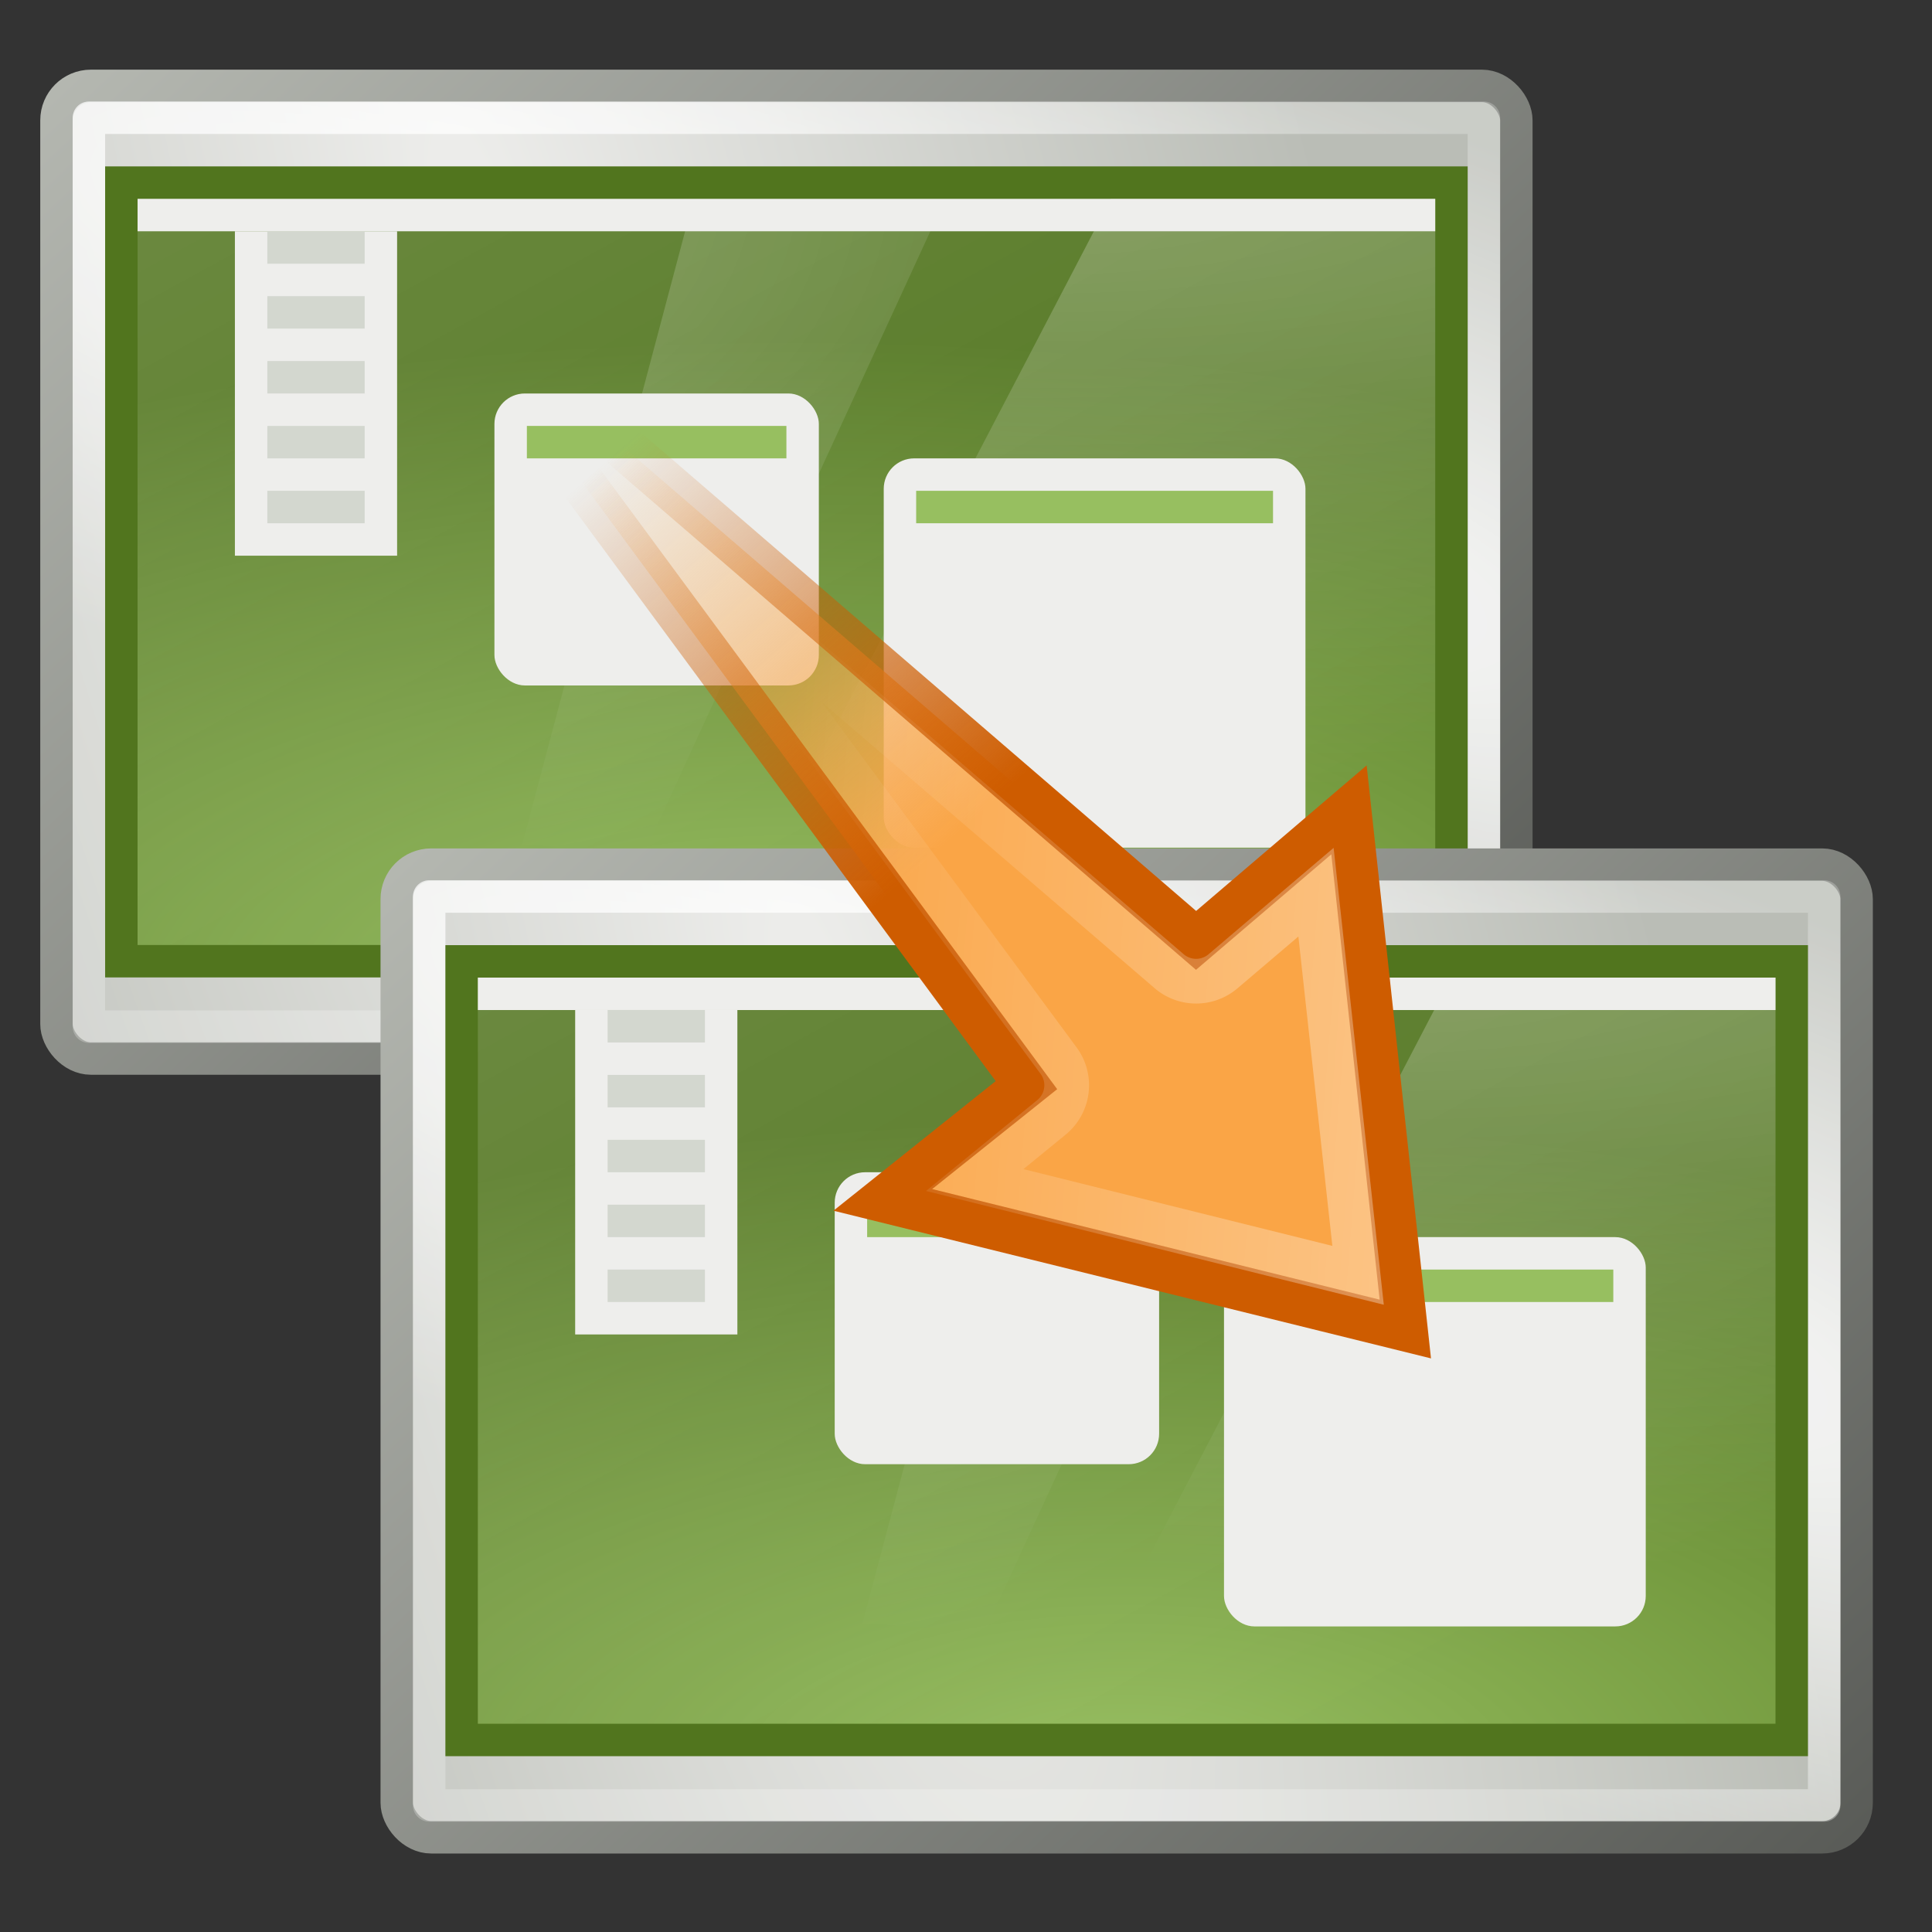 <?xml version="1.0" encoding="UTF-8" standalone="no"?>
<!-- Created with Inkscape (http://www.inkscape.org/) -->

<svg
   xmlns:dc="http://purl.org/dc/elements/1.1/"
   xmlns:cc="http://creativecommons.org/ns#"
   xmlns:rdf="http://www.w3.org/1999/02/22-rdf-syntax-ns#"
   xmlns:svg="http://www.w3.org/2000/svg"
   xmlns="http://www.w3.org/2000/svg"
   xmlns:xlink="http://www.w3.org/1999/xlink"
   xmlns:sodipodi="http://sodipodi.sourceforge.net/DTD/sodipodi-0.dtd"
   xmlns:inkscape="http://www.inkscape.org/namespaces/inkscape"
   width="48px"
   height="48px"
   id="svg7771"
   sodipodi:version="0.32"
   inkscape:version="0.48.1 r9760"
   sodipodi:docname="sendScreen.svg"
   inkscape:output_extension="org.inkscape.output.svg.inkscape"
   version="1.1"
   inkscape:export-filename="/home/wiliam/devel/guanandy/Images/sendScreen.png"
   inkscape:export-xdpi="90"
   inkscape:export-ydpi="90">
  <rect width="100%" height="100%" fill="#333333" stroke="none"/>
  <defs
     id="defs7773">
    <linearGradient
       id="linearGradient9347">
      <stop
         id="stop9349"
         offset="0"
         style="stop-color:#7a7a7a;stop-opacity:1;" />
      <stop
         id="stop9351"
         offset="0.198"
         style="stop-color:#ebebeb;stop-opacity:1" />
      <stop
         id="stop9353"
         offset="0.599"
         style="stop-color:#b9b9b9;stop-opacity:1" />
      <stop
         id="stop9355"
         offset="1"
         style="stop-color:#878787;stop-opacity:1" />
    </linearGradient>
    <linearGradient
       id="linearGradient178">
      <stop
         style="stop-color:#ffffff;stop-opacity:0;"
         offset="0"
         id="stop179" />
      <stop
         style="stop-color:#d9d9d9;stop-opacity:1"
         offset="0.108"
         id="stop180" />
      <stop
         style="stop-color:#d9d9d9;stop-opacity:1"
         offset="0.921"
         id="stop181" />
      <stop
         style="stop-color:#ffffff;stop-opacity:0;"
         offset="1"
         id="stop182" />
    </linearGradient>
    <linearGradient
       id="linearGradient272">
      <stop
         style="stop-color:#474747;stop-opacity:0;"
         offset="0"
         id="stop273" />
      <stop
         style="stop-color:#474747;stop-opacity:1;"
         offset="0.1"
         id="stop275" />
      <stop
         style="stop-color:#474747;stop-opacity:1;"
         offset="0.9"
         id="stop276" />
      <stop
         style="stop-color:#474747;stop-opacity:0;"
         offset="1"
         id="stop274" />
    </linearGradient>
    <linearGradient
       inkscape:collect="always"
       id="linearGradient4788-7">
      <stop
         style="stop-color:#ffffff;stop-opacity:1;"
         offset="0"
         id="stop4790-8" />
      <stop
         style="stop-color:#ffffff;stop-opacity:0;"
         offset="1"
         id="stop4792-6" />
    </linearGradient>
    <linearGradient
       inkscape:collect="always"
       id="linearGradient5687">
      <stop
         style="stop-color:#ffffff;stop-opacity:1;"
         offset="0"
         id="stop5689" />
      <stop
         style="stop-color:#ffffff;stop-opacity:0;"
         offset="1"
         id="stop5691" />
    </linearGradient>
    <linearGradient
       inkscape:collect="always"
       id="linearGradient4788">
      <stop
         style="stop-color:#ffffff;stop-opacity:1;"
         offset="0"
         id="stop4790" />
      <stop
         style="stop-color:#ffffff;stop-opacity:0;"
         offset="1"
         id="stop4792" />
    </linearGradient>
    <linearGradient
       id="linearGradient2699">
      <stop
         style="stop-color:#97bf60;stop-opacity:1"
         offset="0"
         id="stop2701" />
      <stop
         style="stop-color:#51751e;stop-opacity:1"
         offset="1"
         id="stop2703" />
    </linearGradient>
    <linearGradient
       inkscape:collect="always"
       id="linearGradient4646">
      <stop
         style="stop-color:#ffffff;stop-opacity:1;"
         offset="0"
         id="stop4648" />
      <stop
         style="stop-color:#ffffff;stop-opacity:0.1"
         offset="1"
         id="stop4650" />
    </linearGradient>
    <linearGradient
       id="linearGradient5538"
       inkscape:collect="always">
      <stop
         id="stop5540"
         offset="0"
         style="stop-color:#555753;stop-opacity:1;" />
      <stop
         id="stop5542"
         offset="1"
         style="stop-color:#babdb6;stop-opacity:1" />
    </linearGradient>
    <linearGradient
       inkscape:collect="always"
       id="linearGradient4654">
      <stop
         style="stop-color:#eeeeec;stop-opacity:1"
         offset="0"
         id="stop4656" />
      <stop
         style="stop-color:#babdb6;stop-opacity:1"
         offset="1"
         id="stop4658" />
    </linearGradient>
    <radialGradient
       inkscape:collect="always"
       xlink:href="#linearGradient4654"
       id="radialGradient3083"
       gradientUnits="userSpaceOnUse"
       gradientTransform="matrix(1.126,4.204,-1.075,0.288,23.034,-1278.121)"
       cx="314.31"
       cy="61.655"
       fx="314.31"
       fy="61.655"
       r="23" />
    <linearGradient
       inkscape:collect="always"
       xlink:href="#linearGradient5538"
       id="linearGradient3085"
       gradientUnits="userSpaceOnUse"
       gradientTransform="translate(0,1)"
       x1="333.25"
       y1="97"
       x2="293"
       y2="54.018" />
    <radialGradient
       inkscape:collect="always"
       xlink:href="#linearGradient4646"
       id="radialGradient3087"
       gradientUnits="userSpaceOnUse"
       gradientTransform="matrix(-3.09,-1.061,0.214,-0.624,1278.63,446.665)"
       cx="314.369"
       cy="75.284"
       fx="314.369"
       fy="75.284"
       r="22" />
    <radialGradient
       inkscape:collect="always"
       xlink:href="#linearGradient2699"
       id="radialGradient3089"
       gradientUnits="userSpaceOnUse"
       gradientTransform="matrix(2.509,0,0,1.075,259.769,42.964)"
       cx="24.006"
       cy="37.922"
       fx="24.006"
       fy="37.922"
       r="19" />
    <radialGradient
       inkscape:collect="always"
       xlink:href="#linearGradient4788"
       id="radialGradient3091"
       gradientUnits="userSpaceOnUse"
       gradientTransform="matrix(6.422,5.8880003e-8,-1.5792387e-8,1.458,-1775.55,-25.552)"
       cx="327.5"
       cy="58"
       fx="327.5"
       fy="58"
       r="12.5" />
    <linearGradient
       inkscape:collect="always"
       xlink:href="#linearGradient5687"
       id="linearGradient3093"
       gradientUnits="userSpaceOnUse"
       gradientTransform="matrix(0.192,0,0,0.185,291.538,45.645)"
       x1="88"
       y1="44.5"
       x2="178"
       y2="202.5" />
    <radialGradient
       inkscape:collect="always"
       xlink:href="#linearGradient4788-7"
       id="radialGradient3095"
       gradientUnits="userSpaceOnUse"
       gradientTransform="matrix(-2.345,1.0305331e-6,0.168,-1.671,1062.435,156.145)"
       cx="326.021"
       cy="58"
       fx="326.021"
       fy="58"
       r="12.5" />
    <radialGradient
       inkscape:collect="always"
       xlink:href="#linearGradient4654-8"
       id="radialGradient3083-6"
       gradientUnits="userSpaceOnUse"
       gradientTransform="matrix(1.126,4.204,-1.075,0.288,23.034,-1278.121)"
       cx="314.31"
       cy="61.655"
       fx="314.31"
       fy="61.655"
       r="23" />
    <linearGradient
       inkscape:collect="always"
       id="linearGradient4654-8">
      <stop
         style="stop-color:#eeeeec;stop-opacity:1"
         offset="0"
         id="stop4656-8" />
      <stop
         style="stop-color:#babdb6;stop-opacity:1"
         offset="1"
         id="stop4658-4" />
    </linearGradient>
    <linearGradient
       inkscape:collect="always"
       xlink:href="#linearGradient5538-1"
       id="linearGradient3085-3"
       gradientUnits="userSpaceOnUse"
       gradientTransform="translate(0,1)"
       x1="333.25"
       y1="97"
       x2="293"
       y2="54.018" />
    <linearGradient
       id="linearGradient5538-1"
       inkscape:collect="always">
      <stop
         id="stop5540-4"
         offset="0"
         style="stop-color:#555753;stop-opacity:1;" />
      <stop
         id="stop5542-9"
         offset="1"
         style="stop-color:#babdb6;stop-opacity:1" />
    </linearGradient>
    <radialGradient
       inkscape:collect="always"
       xlink:href="#linearGradient4646-0"
       id="radialGradient3087-2"
       gradientUnits="userSpaceOnUse"
       gradientTransform="matrix(-3.09,-1.061,0.214,-0.624,1278.63,446.665)"
       cx="314.369"
       cy="75.284"
       fx="314.369"
       fy="75.284"
       r="22" />
    <linearGradient
       inkscape:collect="always"
       id="linearGradient4646-0">
      <stop
         style="stop-color:#ffffff;stop-opacity:1;"
         offset="0"
         id="stop4648-6" />
      <stop
         style="stop-color:#ffffff;stop-opacity:0.1"
         offset="1"
         id="stop4650-8" />
    </linearGradient>
    <radialGradient
       inkscape:collect="always"
       xlink:href="#linearGradient2699-2"
       id="radialGradient3089-9"
       gradientUnits="userSpaceOnUse"
       gradientTransform="matrix(2.509,0,0,1.075,259.769,42.964)"
       cx="24.006"
       cy="37.922"
       fx="24.006"
       fy="37.922"
       r="19" />
    <linearGradient
       id="linearGradient2699-2">
      <stop
         style="stop-color:#97bf60;stop-opacity:1"
         offset="0"
         id="stop2701-6" />
      <stop
         style="stop-color:#51751e;stop-opacity:1"
         offset="1"
         id="stop2703-6" />
    </linearGradient>
    <radialGradient
       inkscape:collect="always"
       xlink:href="#linearGradient4788-9"
       id="radialGradient3091-4"
       gradientUnits="userSpaceOnUse"
       gradientTransform="matrix(6.422,5.8880003e-8,-1.5792387e-8,1.458,-1775.55,-25.552)"
       cx="327.5"
       cy="58"
       fx="327.5"
       fy="58"
       r="12.5" />
    <linearGradient
       inkscape:collect="always"
       id="linearGradient4788-9">
      <stop
         style="stop-color:#ffffff;stop-opacity:1;"
         offset="0"
         id="stop4790-5" />
      <stop
         style="stop-color:#ffffff;stop-opacity:0;"
         offset="1"
         id="stop4792-0" />
    </linearGradient>
    <linearGradient
       inkscape:collect="always"
       xlink:href="#linearGradient5687-8"
       id="linearGradient3093-4"
       gradientUnits="userSpaceOnUse"
       gradientTransform="matrix(0.192,0,0,0.185,291.538,45.645)"
       x1="88"
       y1="44.5"
       x2="178"
       y2="202.5" />
    <linearGradient
       inkscape:collect="always"
       id="linearGradient5687-8">
      <stop
         style="stop-color:#ffffff;stop-opacity:1;"
         offset="0"
         id="stop5689-7" />
      <stop
         style="stop-color:#ffffff;stop-opacity:0;"
         offset="1"
         id="stop5691-1" />
    </linearGradient>
    <radialGradient
       inkscape:collect="always"
       xlink:href="#linearGradient4788-7-2"
       id="radialGradient3095-7"
       gradientUnits="userSpaceOnUse"
       gradientTransform="matrix(-2.345,1.0305331e-6,0.168,-1.671,1062.435,156.145)"
       cx="326.021"
       cy="58"
       fx="326.021"
       fy="58"
       r="12.5" />
    <linearGradient
       inkscape:collect="always"
       id="linearGradient4788-7-2">
      <stop
         style="stop-color:#ffffff;stop-opacity:1;"
         offset="0"
         id="stop4790-8-7" />
      <stop
         style="stop-color:#ffffff;stop-opacity:0;"
         offset="1"
         id="stop4792-6-2" />
    </linearGradient>
    <radialGradient
       r="12.5"
       fy="58"
       fx="326.021"
       cy="58"
       cx="326.021"
       gradientTransform="matrix(-1.489,6.543068e-7,0.063,-1.061,793.032,193.52)"
       gradientUnits="userSpaceOnUse"
       id="radialGradient3559"
       xlink:href="#linearGradient4788-7-1"
       inkscape:collect="always" />
    <radialGradient
       r="12.5"
       fy="58"
       fx="327.5"
       cy="58"
       cx="327.5"
       gradientTransform="matrix(3.654,3.5088616e-8,0,0.869,-871.678,81.613)"
       gradientUnits="userSpaceOnUse"
       id="radialGradient3557"
       xlink:href="#linearGradient4788-6"
       inkscape:collect="always" />
    <linearGradient
       y2="202.5"
       x2="178"
       y1="44.5"
       x1="88"
       gradientTransform="matrix(0.125,0,0,0.105,300.5,124.452)"
       gradientUnits="userSpaceOnUse"
       id="linearGradient3555"
       xlink:href="#linearGradient5687-7"
       inkscape:collect="always" />
    <radialGradient
       r="19"
       fy="37.922"
       fx="24.006"
       cy="37.922"
       cx="24.006"
       gradientTransform="matrix(1.749,0,0,0.664,277.006,121.041)"
       gradientUnits="userSpaceOnUse"
       id="radialGradient3553"
       xlink:href="#linearGradient10446"
       inkscape:collect="always" />
    <radialGradient
       r="22"
       fy="75.284"
       fx="314.369"
       cy="75.284"
       cx="314.369"
       gradientTransform="matrix(-2.084,-0.717,0.144,-0.422,965.518,393.216)"
       gradientUnits="userSpaceOnUse"
       id="radialGradient3551"
       xlink:href="#linearGradient4646-7"
       inkscape:collect="always" />
    <linearGradient
       y2="54.018"
       x2="293"
       y1="97"
       x1="333.25"
       gradientTransform="matrix(0.689,0,0,0.7,98.556,90.315)"
       gradientUnits="userSpaceOnUse"
       id="linearGradient3549"
       xlink:href="#linearGradient5538-8"
       inkscape:collect="always" />
    <radialGradient
       r="23"
       fy="61.655"
       fx="314.31"
       cy="61.655"
       cx="314.31"
       gradientTransform="matrix(0.776,2.944,-0.74,0.202,114.423,-805.602)"
       gradientUnits="userSpaceOnUse"
       id="radialGradient3547"
       xlink:href="#linearGradient4654-5"
       inkscape:collect="always" />
    <linearGradient
       y2="93.5"
       x2="328.25"
       y1="93.5"
       x1="311.625"
       gradientTransform="matrix(0.67,0,0,0.956,104.587,65.046)"
       gradientUnits="userSpaceOnUse"
       id="linearGradient3545"
       xlink:href="#linearGradient2715"
       inkscape:collect="always" />
    <radialGradient
       r="8.438"
       fy="91.506"
       fx="320.031"
       cy="91.506"
       cx="320.031"
       gradientTransform="matrix(1.274,1.1189841e-8,0,0.158,-88.512,138.061)"
       gradientUnits="userSpaceOnUse"
       id="radialGradient3543"
       xlink:href="#linearGradient4713"
       inkscape:collect="always" />
    <linearGradient
       y2="93.876"
       x2="325.812"
       y1="86.909"
       x1="325.812"
       gradientTransform="matrix(0.688,0,0,0.704,99.031,88.958)"
       gradientUnits="userSpaceOnUse"
       id="linearGradient3541"
       xlink:href="#linearGradient2712"
       inkscape:collect="always" />
    <linearGradient
       y2="93.069"
       x2="320.281"
       y1="86.743"
       x1="320.281"
       gradientTransform="matrix(0.688,0,0,0.704,99.031,88.958)"
       gradientUnits="userSpaceOnUse"
       id="linearGradient3539"
       xlink:href="#linearGradient4693"
       inkscape:collect="always" />
    <linearGradient
       y2="88.849"
       x2="327.92"
       y1="93.75"
       x1="327.92"
       gradientUnits="userSpaceOnUse"
       id="linearGradient3537"
       xlink:href="#linearGradient4772"
       inkscape:collect="always" />
    <radialGradient
       r="12.5"
       fy="58"
       fx="326.021"
       cy="58"
       cx="326.021"
       gradientTransform="matrix(-1.489,6.543068e-7,0.063,-1.061,793.032,193.52)"
       gradientUnits="userSpaceOnUse"
       id="radialGradient3535"
       xlink:href="#linearGradient4788-7-1"
       inkscape:collect="always" />
    <radialGradient
       r="12.5"
       fy="58"
       fx="327.5"
       cy="58"
       cx="327.5"
       gradientTransform="matrix(3.654,3.5088616e-8,0,0.869,-871.678,81.613)"
       gradientUnits="userSpaceOnUse"
       id="radialGradient3533"
       xlink:href="#linearGradient4788-6"
       inkscape:collect="always" />
    <linearGradient
       y2="202.5"
       x2="178"
       y1="44.5"
       x1="88"
       gradientTransform="matrix(0.125,0,0,0.105,300.5,124.452)"
       gradientUnits="userSpaceOnUse"
       id="linearGradient3531"
       xlink:href="#linearGradient5687-7"
       inkscape:collect="always" />
    <radialGradient
       r="19"
       fy="37.922"
       fx="24.006"
       cy="37.922"
       cx="24.006"
       gradientTransform="matrix(1.749,0,0,0.664,277.006,121.041)"
       gradientUnits="userSpaceOnUse"
       id="radialGradient3529"
       xlink:href="#linearGradient10225"
       inkscape:collect="always" />
    <radialGradient
       r="22"
       fy="75.284"
       fx="314.369"
       cy="75.284"
       cx="314.369"
       gradientTransform="matrix(-2.084,-0.717,0.144,-0.422,965.518,393.216)"
       gradientUnits="userSpaceOnUse"
       id="radialGradient3527"
       xlink:href="#linearGradient4646-7"
       inkscape:collect="always" />
    <linearGradient
       y2="54.018"
       x2="293"
       y1="97"
       x1="333.25"
       gradientTransform="matrix(0.689,0,0,0.7,98.556,90.315)"
       gradientUnits="userSpaceOnUse"
       id="linearGradient3525"
       xlink:href="#linearGradient5538-8"
       inkscape:collect="always" />
    <radialGradient
       r="23"
       fy="61.655"
       fx="314.31"
       cy="61.655"
       cx="314.31"
       gradientTransform="matrix(0.776,2.944,-0.74,0.202,114.423,-805.602)"
       gradientUnits="userSpaceOnUse"
       id="radialGradient3523"
       xlink:href="#linearGradient4654-5"
       inkscape:collect="always" />
    <linearGradient
       y2="93.5"
       x2="328.25"
       y1="93.5"
       x1="311.625"
       gradientTransform="matrix(0.67,0,0,0.956,104.587,65.046)"
       gradientUnits="userSpaceOnUse"
       id="linearGradient3521"
       xlink:href="#linearGradient2715"
       inkscape:collect="always" />
    <radialGradient
       r="8.438"
       fy="91.506"
       fx="320.031"
       cy="91.506"
       cx="320.031"
       gradientTransform="matrix(1.274,1.1189841e-8,0,0.158,-88.512,138.061)"
       gradientUnits="userSpaceOnUse"
       id="radialGradient3519"
       xlink:href="#linearGradient4713"
       inkscape:collect="always" />
    <linearGradient
       y2="93.876"
       x2="325.812"
       y1="86.909"
       x1="325.812"
       gradientTransform="matrix(0.688,0,0,0.704,99.031,88.958)"
       gradientUnits="userSpaceOnUse"
       id="linearGradient3517"
       xlink:href="#linearGradient2712"
       inkscape:collect="always" />
    <linearGradient
       y2="93.069"
       x2="320.281"
       y1="86.743"
       x1="320.281"
       gradientTransform="matrix(0.688,0,0,0.704,99.031,88.958)"
       gradientUnits="userSpaceOnUse"
       id="linearGradient3515"
       xlink:href="#linearGradient4693"
       inkscape:collect="always" />
    <linearGradient
       y2="88.849"
       x2="327.92"
       y1="93.75"
       x1="327.92"
       gradientUnits="userSpaceOnUse"
       id="linearGradient3513"
       xlink:href="#linearGradient4772"
       inkscape:collect="always" />
    <linearGradient
       y2="13.984"
       x2="41.969"
       y1="13.984"
       x1="24.75"
       gradientUnits="userSpaceOnUse"
       id="linearGradient3511"
       xlink:href="#linearGradient2889"
       inkscape:collect="always" />
    <linearGradient
       y2="4.438"
       x2="43.349"
       y1="12.376"
       x1="35.101"
       gradientTransform="translate(3.124,54.175)"
       gradientUnits="userSpaceOnUse"
       id="linearGradient3509"
       xlink:href="#linearGradient2897"
       inkscape:collect="always" />
    <linearGradient
       y2="4.438"
       x2="43.349"
       y1="12.376"
       x1="35.101"
       gradientTransform="translate(3.124,54.175)"
       gradientUnits="userSpaceOnUse"
       id="linearGradient3507"
       xlink:href="#linearGradient2905"
       inkscape:collect="always" />
    <linearGradient
       y2="13.984"
       x2="41.969"
       y1="13.984"
       x1="24.75"
       gradientUnits="userSpaceOnUse"
       id="linearGradient3501"
       xlink:href="#linearGradient2889"
       inkscape:collect="always" />
    <linearGradient
       y2="21.768"
       x2="17.881"
       y1="11.073"
       x1="17.881"
       gradientTransform="matrix(1.181,0,0,1.133,0.128,70.618)"
       gradientUnits="userSpaceOnUse"
       id="linearGradient3487"
       xlink:href="#linearGradient3832"
       inkscape:collect="always" />
    <linearGradient
       y2="5.617"
       x2="13.051"
       y1="11.354"
       x1="13.051"
       gradientTransform="matrix(1.116,0,0,1.285,1.311,70.511)"
       gradientUnits="userSpaceOnUse"
       id="linearGradient3484"
       xlink:href="#linearGradient4816"
       inkscape:collect="always" />
    <linearGradient
       y2="4.438"
       x2="43.349"
       y1="12.376"
       x1="35.101"
       gradientTransform="translate(3.124,54.175)"
       gradientUnits="userSpaceOnUse"
       id="linearGradient3480"
       xlink:href="#linearGradient2897"
       inkscape:collect="always" />
    <linearGradient
       y2="4.438"
       x2="43.349"
       y1="12.376"
       x1="35.101"
       gradientTransform="translate(3.124,54.175)"
       gradientUnits="userSpaceOnUse"
       id="linearGradient3478"
       xlink:href="#linearGradient2905"
       inkscape:collect="always" />
    <linearGradient
       inkscape:collect="always"
       id="linearGradient2889">
      <stop
         style="stop-color:white;stop-opacity:1;"
         offset="0"
         id="stop2891" />
      <stop
         style="stop-color:white;stop-opacity:0;"
         offset="1"
         id="stop2893" />
    </linearGradient>
    <linearGradient
       inkscape:collect="always"
       xlink:href="#linearGradient2889"
       id="linearGradient2895"
       x1="24.75"
       y1="13.984"
       x2="41.969"
       y2="13.984"
       gradientUnits="userSpaceOnUse" />
    <linearGradient
       inkscape:collect="always"
       id="linearGradient2897">
      <stop
         style="stop-color:#ce5c00;stop-opacity:1;"
         offset="0"
         id="stop2899" />
      <stop
         style="stop-color:#ce5c00;stop-opacity:0;"
         offset="1"
         id="stop2901" />
    </linearGradient>
    <linearGradient
       inkscape:collect="always"
       xlink:href="#linearGradient2897"
       id="linearGradient2903"
       x1="35.101"
       y1="12.376"
       x2="43.349"
       y2="4.438"
       gradientUnits="userSpaceOnUse"
       gradientTransform="translate(3.9535e-6,2.5349734e-4)" />
    <linearGradient
       inkscape:collect="always"
       id="linearGradient2905">
      <stop
         style="stop-color:#faa546;stop-opacity:1;"
         offset="0"
         id="stop2907" />
      <stop
         style="stop-color:#faa546;stop-opacity:0;"
         offset="1"
         id="stop2909" />
    </linearGradient>
    <linearGradient
       inkscape:collect="always"
       xlink:href="#linearGradient2905"
       id="linearGradient2911"
       x1="35.101"
       y1="12.376"
       x2="43.349"
       y2="4.438"
       gradientUnits="userSpaceOnUse"
       gradientTransform="translate(3.9535e-6,2.5349734e-4)" />
    <linearGradient
       inkscape:collect="always"
       xlink:href="#linearGradient4816"
       id="linearGradient2264"
       gradientUnits="userSpaceOnUse"
       x1="13.051"
       y1="11.354"
       x2="13.051"
       y2="5.617"
       gradientTransform="matrix(1.116,0,0,1.285,-1.813,16.337)" />
    <linearGradient
       inkscape:collect="always"
       xlink:href="#linearGradient3832"
       id="linearGradient2267"
       gradientUnits="userSpaceOnUse"
       gradientTransform="matrix(1.181,0,0,1.133,-2.996,16.444)"
       x1="17.881"
       y1="11.073"
       x2="17.881"
       y2="21.768" />
    <radialGradient
       inkscape:collect="always"
       xlink:href="#linearGradient5060"
       id="radialGradient5031"
       gradientUnits="userSpaceOnUse"
       gradientTransform="matrix(-2.774,0,0,1.97,112.762,-872.885)"
       cx="605.714"
       cy="486.648"
       fx="605.714"
       fy="486.648"
       r="117.143" />
    <radialGradient
       inkscape:collect="always"
       xlink:href="#linearGradient5060"
       id="radialGradient5029"
       gradientUnits="userSpaceOnUse"
       gradientTransform="matrix(2.774,0,0,1.97,-1891.633,-872.885)"
       cx="605.714"
       cy="486.648"
       fx="605.714"
       fy="486.648"
       r="117.143" />
    <linearGradient
       inkscape:collect="always"
       xlink:href="#linearGradient5048"
       id="linearGradient5027"
       gradientUnits="userSpaceOnUse"
       gradientTransform="matrix(2.774,0,0,1.97,-1892.179,-872.885)"
       x1="302.857"
       y1="366.648"
       x2="302.857"
       y2="609.505" />
    <linearGradient
       id="linearGradient4816">
      <stop
         style="stop-color:#ce5c00;stop-opacity:1"
         offset="0"
         id="stop4818" />
      <stop
         style="stop-color:#ce5c00;stop-opacity:0"
         offset="1"
         id="stop4820" />
    </linearGradient>
    <linearGradient
       inkscape:collect="always"
       xlink:href="#linearGradient4816"
       id="linearGradient1991"
       gradientUnits="userSpaceOnUse"
       gradientTransform="matrix(1.116,0,0,1.285,8.187,8.336)"
       x1="13.051"
       y1="11.354"
       x2="13.051"
       y2="5.617" />
    <linearGradient
       id="linearGradient3832">
      <stop
         style="stop-color:#ffffff;stop-opacity:1"
         offset="0"
         id="stop3834" />
      <stop
         style="stop-color:#e0e0e0;stop-opacity:1"
         offset="1"
         id="stop3836" />
    </linearGradient>
    <linearGradient
       inkscape:collect="always"
       xlink:href="#linearGradient3832"
       id="linearGradient1989"
       gradientUnits="userSpaceOnUse"
       gradientTransform="matrix(1.181,0,0,1.133,7.004,8.443)"
       x1="17.881"
       y1="11.073"
       x2="17.881"
       y2="21.768" />
    <radialGradient
       inkscape:collect="always"
       xlink:href="#linearGradient5060"
       id="radialGradient1987"
       gradientUnits="userSpaceOnUse"
       gradientTransform="matrix(-2.774,0,0,1.97,112.762,-872.885)"
       cx="605.714"
       cy="486.648"
       fx="605.714"
       fy="486.648"
       r="117.143" />
    <linearGradient
       inkscape:collect="always"
       id="linearGradient5060">
      <stop
         style="stop-color:black;stop-opacity:1;"
         offset="0"
         id="stop5062" />
      <stop
         style="stop-color:black;stop-opacity:0;"
         offset="1"
         id="stop5064" />
    </linearGradient>
    <radialGradient
       inkscape:collect="always"
       xlink:href="#linearGradient5060"
       id="radialGradient1985"
       gradientUnits="userSpaceOnUse"
       gradientTransform="matrix(2.774,0,0,1.97,-1891.633,-872.885)"
       cx="605.714"
       cy="486.648"
       fx="605.714"
       fy="486.648"
       r="117.143" />
    <linearGradient
       id="linearGradient5048">
      <stop
         style="stop-color:black;stop-opacity:0;"
         offset="0"
         id="stop5050" />
      <stop
         id="stop5056"
         offset="0.5"
         style="stop-color:black;stop-opacity:1;" />
      <stop
         style="stop-color:black;stop-opacity:0;"
         offset="1"
         id="stop5052" />
    </linearGradient>
    <linearGradient
       inkscape:collect="always"
       xlink:href="#linearGradient5048"
       id="linearGradient1983"
       gradientUnits="userSpaceOnUse"
       gradientTransform="matrix(2.774,0,0,1.97,-1892.179,-872.885)"
       x1="302.857"
       y1="366.648"
       x2="302.857"
       y2="609.505" />
    <linearGradient
       y2="67.362"
       x2="327.479"
       y1="74.433"
       x1="328.628"
       gradientTransform="matrix(0.644,0,0,0.972,-186.253,-47.718)"
       gradientUnits="userSpaceOnUse"
       id="linearGradient10349"
       xlink:href="#linearGradient3847"
       inkscape:collect="always" />
    <linearGradient
       id="linearGradient3847"
       inkscape:collect="always">
      <stop
         id="stop3849"
         offset="0"
         style="stop-color:#babdb6;stop-opacity:1;" />
      <stop
         id="stop3851"
         offset="1"
         style="stop-color:#babdb6;stop-opacity:0;" />
    </linearGradient>
    <filter
       inkscape:collect="always"
       id="filter6655"
       x="-0.061"
       width="1.122"
       y="-0.669"
       height="2.339">
      <feGaussianBlur
         inkscape:collect="always"
         stdDeviation="1.168"
         id="feGaussianBlur6657" />
    </filter>
    <linearGradient
       y2="88.849"
       x2="327.92"
       y1="93.75"
       x1="327.92"
       gradientUnits="userSpaceOnUse"
       id="linearGradient10351"
       xlink:href="#linearGradient4772"
       inkscape:collect="always" />
    <linearGradient
       id="linearGradient4772"
       inkscape:collect="always">
      <stop
         id="stop4774"
         offset="0"
         style="stop-color:#000000;stop-opacity:1;" />
      <stop
         id="stop4776"
         offset="1"
         style="stop-color:#000000;stop-opacity:0;" />
    </linearGradient>
    <filter
       height="2.135"
       y="-0.568"
       width="1.228"
       x="-0.114"
       id="filter4768"
       inkscape:collect="always">
      <feGaussianBlur
         id="feGaussianBlur4770"
         stdDeviation="0.946"
         inkscape:collect="always" />
    </filter>
    <linearGradient
       y2="93.069"
       x2="320.281"
       y1="86.743"
       x1="320.281"
       gradientTransform="matrix(0.688,0,0,0.704,99.031,88.958)"
       gradientUnits="userSpaceOnUse"
       id="linearGradient10353"
       xlink:href="#linearGradient4693"
       inkscape:collect="always" />
    <linearGradient
       id="linearGradient4693">
      <stop
         style="stop-color:#555753;stop-opacity:1"
         offset="0"
         id="stop4695" />
      <stop
         id="stop4701"
         offset="0.301"
         style="stop-color:#babdb6;stop-opacity:1" />
      <stop
         style="stop-color:#eeeeec;stop-opacity:1"
         offset="0.48"
         id="stop3408" />
      <stop
         id="stop4699"
         offset="0.643"
         style="stop-color:#ffffff;stop-opacity:1" />
      <stop
         style="stop-color:#555753;stop-opacity:1"
         offset="1"
         id="stop4697" />
    </linearGradient>
    <linearGradient
       y2="93.876"
       x2="325.812"
       y1="86.909"
       x1="325.812"
       gradientTransform="matrix(0.688,0,0,0.704,99.031,88.958)"
       gradientUnits="userSpaceOnUse"
       id="linearGradient10355"
       xlink:href="#linearGradient2712"
       inkscape:collect="always" />
    <linearGradient
       id="linearGradient2712">
      <stop
         style="stop-color:#555753;stop-opacity:1"
         offset="0"
         id="stop2714" />
      <stop
         id="stop2716"
         offset="0.52"
         style="stop-color:#babdb6;stop-opacity:1" />
      <stop
         style="stop-color:#888a85;stop-opacity:1"
         offset="0.817"
         id="stop2718" />
      <stop
         style="stop-color:#555753;stop-opacity:1"
         offset="1"
         id="stop2720" />
    </linearGradient>
    <radialGradient
       r="8.438"
       fy="91.506"
       fx="320.031"
       cy="91.506"
       cx="320.031"
       gradientTransform="matrix(1.274,1.1189841e-8,0,0.158,-88.512,138.061)"
       gradientUnits="userSpaceOnUse"
       id="radialGradient10357"
       xlink:href="#linearGradient4713"
       inkscape:collect="always" />
    <linearGradient
       id="linearGradient4713"
       inkscape:collect="always">
      <stop
         id="stop4715"
         offset="0"
         style="stop-color:#ffffff;stop-opacity:1;" />
      <stop
         id="stop4717"
         offset="1"
         style="stop-color:#ffffff;stop-opacity:0;" />
    </linearGradient>
    <linearGradient
       y2="93.5"
       x2="328.25"
       y1="93.5"
       x1="311.625"
       gradientTransform="matrix(0.67,0,0,0.956,104.587,65.046)"
       gradientUnits="userSpaceOnUse"
       id="linearGradient10359"
       xlink:href="#linearGradient2715"
       inkscape:collect="always" />
    <linearGradient
       id="linearGradient2715">
      <stop
         style="stop-color:#ffffff;stop-opacity:1;"
         offset="0"
         id="stop2717" />
      <stop
         id="stop2719"
         offset="0.162"
         style="stop-color:#d3d7cf;stop-opacity:1" />
      <stop
         style="stop-color:#d3d7cf;stop-opacity:1"
         offset="0.856"
         id="stop2721" />
      <stop
         style="stop-color:#ffffff;stop-opacity:1"
         offset="1"
         id="stop2723" />
    </linearGradient>
    <radialGradient
       r="23"
       fy="61.655"
       fx="314.31"
       cy="61.655"
       cx="314.31"
       gradientTransform="matrix(0.776,2.944,-0.74,0.202,114.423,-805.602)"
       gradientUnits="userSpaceOnUse"
       id="radialGradient10361"
       xlink:href="#linearGradient4654-5"
       inkscape:collect="always" />
    <linearGradient
       id="linearGradient4654-5"
       inkscape:collect="always">
      <stop
         id="stop4656-3"
         offset="0"
         style="stop-color:#eeeeec;stop-opacity:1" />
      <stop
         id="stop4658-8"
         offset="1"
         style="stop-color:#babdb6;stop-opacity:1" />
    </linearGradient>
    <linearGradient
       y2="54.018"
       x2="293"
       y1="97"
       x1="333.25"
       gradientTransform="matrix(0.689,0,0,0.7,98.556,90.315)"
       gradientUnits="userSpaceOnUse"
       id="linearGradient10363"
       xlink:href="#linearGradient5538-8"
       inkscape:collect="always" />
    <linearGradient
       inkscape:collect="always"
       id="linearGradient5538-8">
      <stop
         style="stop-color:#555753;stop-opacity:1;"
         offset="0"
         id="stop5540-5" />
      <stop
         style="stop-color:#babdb6;stop-opacity:1"
         offset="1"
         id="stop5542-97" />
    </linearGradient>
    <radialGradient
       r="22"
       fy="75.284"
       fx="314.369"
       cy="75.284"
       cx="314.369"
       gradientTransform="matrix(-2.084,-0.717,0.144,-0.422,965.518,393.216)"
       gradientUnits="userSpaceOnUse"
       id="radialGradient10365"
       xlink:href="#linearGradient4646-7"
       inkscape:collect="always" />
    <linearGradient
       id="linearGradient4646-7"
       inkscape:collect="always">
      <stop
         id="stop4648-4"
         offset="0"
         style="stop-color:#ffffff;stop-opacity:1;" />
      <stop
         id="stop4650-1"
         offset="1"
         style="stop-color:#ffffff;stop-opacity:0.1" />
    </linearGradient>
    <radialGradient
       r="19"
       fy="37.922"
       fx="24.006"
       cy="37.922"
       cx="24.006"
       gradientTransform="matrix(1.749,0,0,0.664,277.006,121.041)"
       gradientUnits="userSpaceOnUse"
       id="radialGradient10367"
       xlink:href="#linearGradient10446"
       inkscape:collect="always" />
    <linearGradient
       id="linearGradient10446">
      <stop
         style="stop-color:#97bf60;stop-opacity:1"
         offset="0"
         id="stop10448" />
      <stop
         style="stop-color:#709937;stop-opacity:1"
         offset="1"
         id="stop10450" />
    </linearGradient>
    <linearGradient
       y2="202.5"
       x2="178"
       y1="44.5"
       x1="88"
       gradientTransform="matrix(0.125,0,0,0.105,300.5,124.452)"
       gradientUnits="userSpaceOnUse"
       id="linearGradient10369"
       xlink:href="#linearGradient5687-7"
       inkscape:collect="always" />
    <linearGradient
       id="linearGradient5687-7"
       inkscape:collect="always">
      <stop
         id="stop5689-8"
         offset="0"
         style="stop-color:#ffffff;stop-opacity:1;" />
      <stop
         id="stop5691-5"
         offset="1"
         style="stop-color:#ffffff;stop-opacity:0;" />
    </linearGradient>
    <radialGradient
       r="12.5"
       fy="58"
       fx="327.5"
       cy="58"
       cx="327.5"
       gradientTransform="matrix(3.654,3.5088616e-8,0,0.869,-871.678,81.613)"
       gradientUnits="userSpaceOnUse"
       id="radialGradient10371"
       xlink:href="#linearGradient4788-6"
       inkscape:collect="always" />
    <linearGradient
       id="linearGradient4788-6"
       inkscape:collect="always">
      <stop
         id="stop4790-2"
         offset="0"
         style="stop-color:#ffffff;stop-opacity:1;" />
      <stop
         id="stop4792-1"
         offset="1"
         style="stop-color:#ffffff;stop-opacity:0;" />
    </linearGradient>
    <radialGradient
       r="12.5"
       fy="58"
       fx="326.021"
       cy="58"
       cx="326.021"
       gradientTransform="matrix(-1.489,6.543068e-7,0.063,-1.061,793.032,193.52)"
       gradientUnits="userSpaceOnUse"
       id="radialGradient10373"
       xlink:href="#linearGradient4788-7-1"
       inkscape:collect="always" />
    <linearGradient
       id="linearGradient4788-7-1"
       inkscape:collect="always">
      <stop
         id="stop4790-8-75"
         offset="0"
         style="stop-color:#ffffff;stop-opacity:1;" />
      <stop
         id="stop4792-6-9"
         offset="1"
         style="stop-color:#ffffff;stop-opacity:0;" />
    </linearGradient>
    <linearGradient
       y2="404.662"
       x2="145.437"
       y1="353.404"
       x1="147.5"
       gradientUnits="userSpaceOnUse"
       id="linearGradient10375"
       xlink:href="#linearGradient2740"
       inkscape:collect="always" />
    <linearGradient
       id="linearGradient2740">
      <stop
         id="stop2742"
         offset="0"
         style="stop-color:#888a85;stop-opacity:1" />
      <stop
         id="stop2744"
         offset="1"
         style="stop-color:#888a85;stop-opacity:0;" />
    </linearGradient>
    <linearGradient
       y2="360.967"
       x2="110.532"
       y1="416.369"
       x1="110.532"
       gradientUnits="userSpaceOnUse"
       id="linearGradient10377"
       xlink:href="#linearGradient4538"
       inkscape:collect="always" />
    <linearGradient
       id="linearGradient4538"
       inkscape:collect="always">
      <stop
         id="stop4540"
         offset="0"
         style="stop-color:#555753;stop-opacity:1;" />
      <stop
         id="stop4542"
         offset="1"
         style="stop-color:#888a85;stop-opacity:1" />
    </linearGradient>
    <clipPath
       id="clipPath3519"
       clipPathUnits="userSpaceOnUse">
      <path
         style="fill:#000000;fill-opacity:1;stroke:none;stroke-width:1;stroke-linecap:square;stroke-linejoin:miter;stroke-miterlimit:4;stroke-dashoffset:0.361;stroke-opacity:1;display:inline;enable-background:new"
         d="M 49.053,377.918 C 48.342,377.991 47.713,378.41 47.373,379.039 L 33.093,405.421 C 32.921,405.746 32.838,406.094 32.844,406.448 C 32.844,406.459 32.843,406.469 32.844,406.479 L 32.844,409.466 L 32.844,409.777 L 32.906,409.777 C 32.951,410.037 33.015,410.29 33.155,410.524 C 33.543,411.173 34.234,411.577 34.99,411.582 L 255.853,411.582 C 256.619,411.583 257.33,411.182 257.72,410.524 C 257.858,410.292 257.926,410.035 257.969,409.777 C 258.018,409.486 258.031,408.906 258.031,408.906 L 258.031,406.821 C 258.031,406.329 257.996,405.834 257.751,405.39 L 242.911,379.007 C 242.522,378.327 241.796,377.911 241.013,377.918 L 49.271,377.918 C 49.198,377.915 49.126,377.915 49.053,377.918 z"
         id="path3521"
         sodipodi:nodetypes="cccsccccsccsscsccccc" />
    </clipPath>
    <radialGradient
       r="112.594"
       fy="260.935"
       fx="139.852"
       cy="260.935"
       cx="139.852"
       gradientTransform="matrix(-0.995,-1.723,1.125,-0.65,7.412,817.829)"
       gradientUnits="userSpaceOnUse"
       id="radialGradient10379"
       xlink:href="#linearGradient2748"
       inkscape:collect="always" />
    <linearGradient
       id="linearGradient2748"
       inkscape:collect="always">
      <stop
         id="stop2750"
         offset="0"
         style="stop-color:#eeeeec;stop-opacity:1" />
      <stop
         id="stop2752"
         offset="1"
         style="stop-color:#babdb6;stop-opacity:1" />
    </linearGradient>
    <linearGradient
       y2="404.662"
       x2="145.437"
       y1="353.404"
       x1="147.5"
       gradientUnits="userSpaceOnUse"
       id="linearGradient10381"
       xlink:href="#linearGradient2740"
       inkscape:collect="always" />
    <linearGradient
       y2="371.447"
       x2="178.917"
       y1="409.985"
       x1="178.917"
       gradientUnits="userSpaceOnUse"
       id="linearGradient10383"
       xlink:href="#linearGradient3833"
       inkscape:collect="always" />
    <linearGradient
       id="linearGradient3833"
       inkscape:collect="always">
      <stop
         id="stop3835"
         offset="0"
         style="stop-color:#ffffff;stop-opacity:1;" />
      <stop
         id="stop3837"
         offset="1"
         style="stop-color:#ffffff;stop-opacity:0;" />
    </linearGradient>
    <linearGradient
       y2="90.82"
       x2="316.183"
       y1="83.225"
       x1="316.183"
       gradientTransform="matrix(0.597,0,0,0.6,178.035,99.8)"
       gradientUnits="userSpaceOnUse"
       id="linearGradient10385"
       xlink:href="#linearGradient4574"
       inkscape:collect="always" />
    <linearGradient
       id="linearGradient4574"
       inkscape:collect="always">
      <stop
         id="stop4576"
         offset="0"
         style="stop-color:#2e3436;stop-opacity:1" />
      <stop
         id="stop4578"
         offset="1"
         style="stop-color:#888a85;stop-opacity:1" />
    </linearGradient>
    <linearGradient
       y2="146.204"
       x2="319.5"
       y1="150.005"
       x1="319.5"
       gradientUnits="userSpaceOnUse"
       id="linearGradient10444"
       xlink:href="#linearGradient6481"
       inkscape:collect="always" />
    <linearGradient
       id="linearGradient6481"
       inkscape:collect="always">
      <stop
         id="stop6483"
         offset="0"
         style="stop-color:#babdb6;stop-opacity:1;" />
      <stop
         id="stop6485"
         offset="1"
         style="stop-color:#babdb6;stop-opacity:0;" />
    </linearGradient>
    <linearGradient
       y2="146.204"
       x2="319.5"
       y1="150.005"
       x1="319.5"
       gradientUnits="userSpaceOnUse"
       id="linearGradient10387"
       xlink:href="#linearGradient6481"
       inkscape:collect="always" />
    <linearGradient
       y2="146.204"
       x2="319.5"
       y1="150.005"
       x1="319.5"
       gradientUnits="userSpaceOnUse"
       id="linearGradient10389"
       xlink:href="#linearGradient6481"
       inkscape:collect="always" />
    <linearGradient
       y2="146.204"
       x2="319.5"
       y1="150.005"
       x1="319.5"
       gradientUnits="userSpaceOnUse"
       id="linearGradient10392"
       xlink:href="#linearGradient6481"
       inkscape:collect="always" />
    <linearGradient
       y2="146.204"
       x2="319.5"
       y1="150.005"
       x1="319.5"
       gradientUnits="userSpaceOnUse"
       id="linearGradient10394"
       xlink:href="#linearGradient6481"
       inkscape:collect="always" />
    <linearGradient
       y2="146.204"
       x2="319.5"
       y1="150.005"
       x1="319.5"
       gradientUnits="userSpaceOnUse"
       id="linearGradient10396"
       xlink:href="#linearGradient6481"
       inkscape:collect="always" />
    <linearGradient
       y2="146.204"
       x2="319.5"
       y1="150.005"
       x1="319.5"
       gradientUnits="userSpaceOnUse"
       id="linearGradient10398"
       xlink:href="#linearGradient6481"
       inkscape:collect="always" />
    <linearGradient
       y2="146.204"
       x2="319.5"
       y1="150.005"
       x1="319.5"
       gradientUnits="userSpaceOnUse"
       id="linearGradient10400"
       xlink:href="#linearGradient6481"
       inkscape:collect="always" />
    <linearGradient
       y2="146.204"
       x2="319.5"
       y1="150.005"
       x1="319.5"
       gradientUnits="userSpaceOnUse"
       id="linearGradient10402"
       xlink:href="#linearGradient6481"
       inkscape:collect="always" />
    <linearGradient
       y2="146.204"
       x2="319.5"
       y1="150.005"
       x1="319.5"
       gradientUnits="userSpaceOnUse"
       id="linearGradient10404"
       xlink:href="#linearGradient6481"
       inkscape:collect="always" />
    <linearGradient
       y2="146.204"
       x2="319.5"
       y1="150.005"
       x1="319.5"
       gradientUnits="userSpaceOnUse"
       id="linearGradient10406"
       xlink:href="#linearGradient6481"
       inkscape:collect="always" />
    <linearGradient
       y2="146.204"
       x2="319.5"
       y1="150.005"
       x1="319.5"
       gradientUnits="userSpaceOnUse"
       id="linearGradient10408"
       xlink:href="#linearGradient6481"
       inkscape:collect="always" />
    <linearGradient
       y2="146.204"
       x2="319.5"
       y1="150.005"
       x1="319.5"
       gradientUnits="userSpaceOnUse"
       id="linearGradient10410"
       xlink:href="#linearGradient6481"
       inkscape:collect="always" />
    <linearGradient
       y2="146.204"
       x2="319.5"
       y1="150.005"
       x1="319.5"
       gradientUnits="userSpaceOnUse"
       id="linearGradient10412"
       xlink:href="#linearGradient6481"
       inkscape:collect="always" />
    <linearGradient
       y2="146.204"
       x2="319.5"
       y1="150.005"
       x1="319.5"
       gradientUnits="userSpaceOnUse"
       id="linearGradient10414"
       xlink:href="#linearGradient6481"
       inkscape:collect="always" />
    <linearGradient
       y2="146.204"
       x2="319.5"
       y1="150.005"
       x1="319.5"
       gradientUnits="userSpaceOnUse"
       id="linearGradient10416"
       xlink:href="#linearGradient6481"
       inkscape:collect="always" />
    <linearGradient
       y2="146.204"
       x2="319.5"
       y1="150.005"
       x1="319.5"
       gradientUnits="userSpaceOnUse"
       id="linearGradient10418"
       xlink:href="#linearGradient6481"
       inkscape:collect="always" />
    <linearGradient
       y2="146.204"
       x2="319.5"
       y1="150.005"
       x1="319.5"
       gradientUnits="userSpaceOnUse"
       id="linearGradient10420"
       xlink:href="#linearGradient6481"
       inkscape:collect="always" />
    <linearGradient
       y2="146.204"
       x2="319.5"
       y1="150.005"
       x1="319.5"
       gradientUnits="userSpaceOnUse"
       id="linearGradient10422"
       xlink:href="#linearGradient6481"
       inkscape:collect="always" />
    <linearGradient
       y2="146.204"
       x2="319.5"
       y1="150.005"
       x1="319.5"
       gradientUnits="userSpaceOnUse"
       id="linearGradient10424"
       xlink:href="#linearGradient6481"
       inkscape:collect="always" />
    <linearGradient
       y2="146.204"
       x2="319.5"
       y1="150.005"
       x1="319.5"
       gradientUnits="userSpaceOnUse"
       id="linearGradient10426"
       xlink:href="#linearGradient6481"
       inkscape:collect="always" />
    <linearGradient
       y2="146.204"
       x2="319.5"
       y1="150.005"
       x1="319.5"
       gradientUnits="userSpaceOnUse"
       id="linearGradient10428"
       xlink:href="#linearGradient6481"
       inkscape:collect="always" />
    <linearGradient
       y2="146.204"
       x2="319.5"
       y1="150.005"
       x1="319.5"
       gradientUnits="userSpaceOnUse"
       id="linearGradient10430"
       xlink:href="#linearGradient6481"
       inkscape:collect="always" />
    <linearGradient
       y2="146.204"
       x2="319.5"
       y1="150.005"
       x1="319.5"
       gradientUnits="userSpaceOnUse"
       id="linearGradient10432"
       xlink:href="#linearGradient6481"
       inkscape:collect="always" />
    <linearGradient
       y2="146.204"
       x2="319.5"
       y1="150.005"
       x1="319.5"
       gradientUnits="userSpaceOnUse"
       id="linearGradient10434"
       xlink:href="#linearGradient6481"
       inkscape:collect="always" />
    <linearGradient
       y2="146.204"
       x2="319.5"
       y1="150.005"
       x1="319.5"
       gradientUnits="userSpaceOnUse"
       id="linearGradient10436"
       xlink:href="#linearGradient6481"
       inkscape:collect="always" />
    <linearGradient
       y2="146.204"
       x2="319.5"
       y1="150.005"
       x1="319.5"
       gradientUnits="userSpaceOnUse"
       id="linearGradient10438"
       xlink:href="#linearGradient6481"
       inkscape:collect="always" />
    <linearGradient
       y2="146.204"
       x2="319.5"
       y1="150.005"
       x1="319.5"
       gradientUnits="userSpaceOnUse"
       id="linearGradient10440"
       xlink:href="#linearGradient6481"
       inkscape:collect="always" />
    <linearGradient
       y2="146.204"
       x2="319.5"
       y1="150.005"
       x1="319.5"
       gradientUnits="userSpaceOnUse"
       id="linearGradient10442"
       xlink:href="#linearGradient6481"
       inkscape:collect="always" />
    <linearGradient
       y2="67.362"
       x2="327.479"
       y1="74.433"
       x1="328.628"
       gradientTransform="matrix(0.644,0,0,0.972,-174.682,-34.289)"
       gradientUnits="userSpaceOnUse"
       id="linearGradient10018"
       xlink:href="#linearGradient3847"
       inkscape:collect="always" />
    <linearGradient
       y2="88.849"
       x2="327.92"
       y1="93.75"
       x1="327.92"
       gradientUnits="userSpaceOnUse"
       id="linearGradient10020"
       xlink:href="#linearGradient4772"
       inkscape:collect="always" />
    <linearGradient
       y2="93.069"
       x2="320.281"
       y1="86.743"
       x1="320.281"
       gradientTransform="matrix(0.688,0,0,0.704,99.031,88.958)"
       gradientUnits="userSpaceOnUse"
       id="linearGradient10022"
       xlink:href="#linearGradient4693"
       inkscape:collect="always" />
    <linearGradient
       y2="93.876"
       x2="325.812"
       y1="86.909"
       x1="325.812"
       gradientTransform="matrix(0.688,0,0,0.704,99.031,88.958)"
       gradientUnits="userSpaceOnUse"
       id="linearGradient10024"
       xlink:href="#linearGradient2712"
       inkscape:collect="always" />
    <radialGradient
       r="8.438"
       fy="91.506"
       fx="320.031"
       cy="91.506"
       cx="320.031"
       gradientTransform="matrix(1.274,1.1189841e-8,0,0.158,-88.512,138.061)"
       gradientUnits="userSpaceOnUse"
       id="radialGradient10026"
       xlink:href="#linearGradient4713"
       inkscape:collect="always" />
    <linearGradient
       y2="93.5"
       x2="328.25"
       y1="93.5"
       x1="311.625"
       gradientTransform="matrix(0.67,0,0,0.956,104.587,65.046)"
       gradientUnits="userSpaceOnUse"
       id="linearGradient10028"
       xlink:href="#linearGradient2715"
       inkscape:collect="always" />
    <radialGradient
       r="23"
       fy="61.655"
       fx="314.31"
       cy="61.655"
       cx="314.31"
       gradientTransform="matrix(0.776,2.944,-0.74,0.202,114.423,-805.602)"
       gradientUnits="userSpaceOnUse"
       id="radialGradient10030"
       xlink:href="#linearGradient4654-5"
       inkscape:collect="always" />
    <linearGradient
       y2="54.018"
       x2="293"
       y1="97"
       x1="333.25"
       gradientTransform="matrix(0.689,0,0,0.7,98.556,90.315)"
       gradientUnits="userSpaceOnUse"
       id="linearGradient10032"
       xlink:href="#linearGradient5538-8"
       inkscape:collect="always" />
    <radialGradient
       r="22"
       fy="75.284"
       fx="314.369"
       cy="75.284"
       cx="314.369"
       gradientTransform="matrix(-2.084,-0.717,0.144,-0.422,965.518,393.216)"
       gradientUnits="userSpaceOnUse"
       id="radialGradient10034"
       xlink:href="#linearGradient4646-7"
       inkscape:collect="always" />
    <radialGradient
       r="19"
       fy="37.922"
       fx="24.006"
       cy="37.922"
       cx="24.006"
       gradientTransform="matrix(1.749,0,0,0.664,277.006,121.041)"
       gradientUnits="userSpaceOnUse"
       id="radialGradient10036"
       xlink:href="#linearGradient10225"
       inkscape:collect="always" />
    <linearGradient
       id="linearGradient10225">
      <stop
         style="stop-color:#709937;stop-opacity:1"
         offset="0"
         id="stop10227" />
      <stop
         style="stop-color:#51751e;stop-opacity:1"
         offset="1"
         id="stop10229" />
    </linearGradient>
    <linearGradient
       y2="202.5"
       x2="178"
       y1="44.5"
       x1="88"
       gradientTransform="matrix(0.125,0,0,0.105,300.5,124.452)"
       gradientUnits="userSpaceOnUse"
       id="linearGradient10038"
       xlink:href="#linearGradient5687-7"
       inkscape:collect="always" />
    <radialGradient
       r="12.5"
       fy="58"
       fx="327.5"
       cy="58"
       cx="327.5"
       gradientTransform="matrix(3.654,3.5088616e-8,0,0.869,-871.678,81.613)"
       gradientUnits="userSpaceOnUse"
       id="radialGradient10040"
       xlink:href="#linearGradient4788-6"
       inkscape:collect="always" />
    <radialGradient
       r="12.5"
       fy="58"
       fx="326.021"
       cy="58"
       cx="326.021"
       gradientTransform="matrix(-1.489,6.543068e-7,0.063,-1.061,793.032,193.52)"
       gradientUnits="userSpaceOnUse"
       id="radialGradient10042"
       xlink:href="#linearGradient4788-7-1"
       inkscape:collect="always" />
    <linearGradient
       y2="404.662"
       x2="145.437"
       y1="353.404"
       x1="147.5"
       gradientUnits="userSpaceOnUse"
       id="linearGradient10044"
       xlink:href="#linearGradient2740"
       inkscape:collect="always" />
    <linearGradient
       y2="360.967"
       x2="110.532"
       y1="416.369"
       x1="110.532"
       gradientUnits="userSpaceOnUse"
       id="linearGradient10046"
       xlink:href="#linearGradient4538"
       inkscape:collect="always" />
    <radialGradient
       r="112.594"
       fy="260.935"
       fx="139.852"
       cy="260.935"
       cx="139.852"
       gradientTransform="matrix(-0.995,-1.723,1.125,-0.65,7.412,817.829)"
       gradientUnits="userSpaceOnUse"
       id="radialGradient10048"
       xlink:href="#linearGradient2748"
       inkscape:collect="always" />
    <linearGradient
       y2="404.662"
       x2="145.437"
       y1="353.404"
       x1="147.5"
       gradientUnits="userSpaceOnUse"
       id="linearGradient10050"
       xlink:href="#linearGradient2740"
       inkscape:collect="always" />
    <linearGradient
       y2="371.447"
       x2="178.917"
       y1="409.985"
       x1="178.917"
       gradientUnits="userSpaceOnUse"
       id="linearGradient10052"
       xlink:href="#linearGradient3833"
       inkscape:collect="always" />
    <linearGradient
       y2="90.82"
       x2="316.183"
       y1="83.225"
       x1="316.183"
       gradientTransform="matrix(0.597,0,0,0.6,178.035,99.8)"
       gradientUnits="userSpaceOnUse"
       id="linearGradient10054"
       xlink:href="#linearGradient4574"
       inkscape:collect="always" />
    <linearGradient
       y2="146.204"
       x2="319.5"
       y1="150.005"
       x1="319.5"
       gradientUnits="userSpaceOnUse"
       id="linearGradient10113"
       xlink:href="#linearGradient6481"
       inkscape:collect="always" />
    <linearGradient
       y2="146.204"
       x2="319.5"
       y1="150.005"
       x1="319.5"
       gradientUnits="userSpaceOnUse"
       id="linearGradient10056"
       xlink:href="#linearGradient6481"
       inkscape:collect="always" />
    <linearGradient
       y2="146.204"
       x2="319.5"
       y1="150.005"
       x1="319.5"
       gradientUnits="userSpaceOnUse"
       id="linearGradient10058"
       xlink:href="#linearGradient6481"
       inkscape:collect="always" />
    <linearGradient
       y2="146.204"
       x2="319.5"
       y1="150.005"
       x1="319.5"
       gradientUnits="userSpaceOnUse"
       id="linearGradient10060"
       xlink:href="#linearGradient6481"
       inkscape:collect="always" />
    <linearGradient
       y2="146.204"
       x2="319.5"
       y1="150.005"
       x1="319.5"
       gradientUnits="userSpaceOnUse"
       id="linearGradient10062"
       xlink:href="#linearGradient6481"
       inkscape:collect="always" />
    <linearGradient
       y2="146.204"
       x2="319.5"
       y1="150.005"
       x1="319.5"
       gradientUnits="userSpaceOnUse"
       id="linearGradient10064"
       xlink:href="#linearGradient6481"
       inkscape:collect="always" />
    <linearGradient
       y2="146.204"
       x2="319.5"
       y1="150.005"
       x1="319.5"
       gradientUnits="userSpaceOnUse"
       id="linearGradient10066"
       xlink:href="#linearGradient6481"
       inkscape:collect="always" />
    <linearGradient
       y2="146.204"
       x2="319.5"
       y1="150.005"
       x1="319.5"
       gradientUnits="userSpaceOnUse"
       id="linearGradient10068"
       xlink:href="#linearGradient6481"
       inkscape:collect="always" />
    <linearGradient
       y2="146.204"
       x2="319.5"
       y1="150.005"
       x1="319.5"
       gradientUnits="userSpaceOnUse"
       id="linearGradient10070"
       xlink:href="#linearGradient6481"
       inkscape:collect="always" />
    <linearGradient
       y2="146.204"
       x2="319.5"
       y1="150.005"
       x1="319.5"
       gradientUnits="userSpaceOnUse"
       id="linearGradient10072"
       xlink:href="#linearGradient6481"
       inkscape:collect="always" />
    <linearGradient
       y2="146.204"
       x2="319.5"
       y1="150.005"
       x1="319.5"
       gradientUnits="userSpaceOnUse"
       id="linearGradient10074"
       xlink:href="#linearGradient6481"
       inkscape:collect="always" />
    <linearGradient
       y2="146.204"
       x2="319.5"
       y1="150.005"
       x1="319.5"
       gradientUnits="userSpaceOnUse"
       id="linearGradient10076"
       xlink:href="#linearGradient6481"
       inkscape:collect="always" />
    <linearGradient
       y2="146.204"
       x2="319.5"
       y1="150.005"
       x1="319.5"
       gradientUnits="userSpaceOnUse"
       id="linearGradient10079"
       xlink:href="#linearGradient6481"
       inkscape:collect="always" />
    <linearGradient
       y2="146.204"
       x2="319.5"
       y1="150.005"
       x1="319.5"
       gradientUnits="userSpaceOnUse"
       id="linearGradient10081"
       xlink:href="#linearGradient6481"
       inkscape:collect="always" />
    <linearGradient
       y2="146.204"
       x2="319.5"
       y1="150.005"
       x1="319.5"
       gradientUnits="userSpaceOnUse"
       id="linearGradient10083"
       xlink:href="#linearGradient6481"
       inkscape:collect="always" />
    <linearGradient
       y2="146.204"
       x2="319.5"
       y1="150.005"
       x1="319.5"
       gradientUnits="userSpaceOnUse"
       id="linearGradient10085"
       xlink:href="#linearGradient6481"
       inkscape:collect="always" />
    <linearGradient
       y2="146.204"
       x2="319.5"
       y1="150.005"
       x1="319.5"
       gradientUnits="userSpaceOnUse"
       id="linearGradient10087"
       xlink:href="#linearGradient6481"
       inkscape:collect="always" />
    <linearGradient
       y2="146.204"
       x2="319.5"
       y1="150.005"
       x1="319.5"
       gradientUnits="userSpaceOnUse"
       id="linearGradient10089"
       xlink:href="#linearGradient6481"
       inkscape:collect="always" />
    <linearGradient
       y2="146.204"
       x2="319.5"
       y1="150.005"
       x1="319.5"
       gradientUnits="userSpaceOnUse"
       id="linearGradient10091"
       xlink:href="#linearGradient6481"
       inkscape:collect="always" />
    <linearGradient
       y2="146.204"
       x2="319.5"
       y1="150.005"
       x1="319.5"
       gradientUnits="userSpaceOnUse"
       id="linearGradient10093"
       xlink:href="#linearGradient6481"
       inkscape:collect="always" />
    <linearGradient
       y2="146.204"
       x2="319.5"
       y1="150.005"
       x1="319.5"
       gradientUnits="userSpaceOnUse"
       id="linearGradient10095"
       xlink:href="#linearGradient6481"
       inkscape:collect="always" />
    <linearGradient
       y2="146.204"
       x2="319.5"
       y1="150.005"
       x1="319.5"
       gradientUnits="userSpaceOnUse"
       id="linearGradient10097"
       xlink:href="#linearGradient6481"
       inkscape:collect="always" />
    <linearGradient
       y2="146.204"
       x2="319.5"
       y1="150.005"
       x1="319.5"
       gradientUnits="userSpaceOnUse"
       id="linearGradient10099"
       xlink:href="#linearGradient6481"
       inkscape:collect="always" />
    <linearGradient
       y2="146.204"
       x2="319.5"
       y1="150.005"
       x1="319.5"
       gradientUnits="userSpaceOnUse"
       id="linearGradient10101"
       xlink:href="#linearGradient6481"
       inkscape:collect="always" />
    <linearGradient
       y2="146.204"
       x2="319.5"
       y1="150.005"
       x1="319.5"
       gradientUnits="userSpaceOnUse"
       id="linearGradient10103"
       xlink:href="#linearGradient6481"
       inkscape:collect="always" />
    <linearGradient
       y2="146.204"
       x2="319.5"
       y1="150.005"
       x1="319.5"
       gradientUnits="userSpaceOnUse"
       id="linearGradient10105"
       xlink:href="#linearGradient6481"
       inkscape:collect="always" />
    <linearGradient
       y2="146.204"
       x2="319.5"
       y1="150.005"
       x1="319.5"
       gradientUnits="userSpaceOnUse"
       id="linearGradient10107"
       xlink:href="#linearGradient6481"
       inkscape:collect="always" />
    <linearGradient
       y2="146.204"
       x2="319.5"
       y1="150.005"
       x1="319.5"
       gradientUnits="userSpaceOnUse"
       id="linearGradient10109"
       xlink:href="#linearGradient6481"
       inkscape:collect="always" />
    <linearGradient
       y2="146.204"
       x2="319.5"
       y1="150.005"
       x1="319.5"
       gradientUnits="userSpaceOnUse"
       id="linearGradient10111"
       xlink:href="#linearGradient6481"
       inkscape:collect="always" />
    <linearGradient
       inkscape:collect="always"
       xlink:href="#linearGradient2905"
       id="linearGradient4191"
       gradientUnits="userSpaceOnUse"
       gradientTransform="translate(3.124,54.175)"
       x1="35.101"
       y1="12.376"
       x2="43.349"
       y2="4.438" />
    <linearGradient
       inkscape:collect="always"
       xlink:href="#linearGradient2897"
       id="linearGradient4193"
       gradientUnits="userSpaceOnUse"
       gradientTransform="translate(3.124,54.175)"
       x1="35.101"
       y1="12.376"
       x2="43.349"
       y2="4.438" />
    <linearGradient
       inkscape:collect="always"
       xlink:href="#linearGradient2889"
       id="linearGradient4195"
       gradientUnits="userSpaceOnUse"
       x1="24.75"
       y1="13.984"
       x2="41.969"
       y2="13.984" />
  </defs>
  <sodipodi:namedview
     id="base"
     pagecolor="#ffffff"
     bordercolor="#666666"
     borderopacity="1.0"
     inkscape:pageopacity="0.0"
     inkscape:pageshadow="2"
     inkscape:zoom="7"
     inkscape:cx="24"
     inkscape:cy="24.512315"
     inkscape:current-layer="layer1"
     showgrid="true"
     inkscape:grid-bbox="true"
     inkscape:document-units="px"
     inkscape:window-width="641"
     inkscape:window-height="690"
     inkscape:window-x="242"
     inkscape:window-y="44"
     inkscape:window-maximized="0" />
  <g
     id="layer1"
     inkscape:label="Layer 1"
     inkscape:groupmode="layer">
    <g
       id="g3062"
       transform="matrix(0.806,0,0,0.806,0.194,-2.314)">
      <g
         transform="translate(-296,-50)"
         id="g10751"
         style="display:inline;enable-background:new">
        <rect
           style="fill:url(#radialGradient3083);fill-opacity:1;stroke:url(#linearGradient3085);stroke-width:1;stroke-linecap:round;stroke-linejoin:round;stroke-miterlimit:4;stroke-opacity:1;stroke-dasharray:none;stroke-dashoffset:0.5"
           id="rect2722"
           width="45"
           height="29.982"
           x="297.5"
           y="55.518"
           rx="1.062"
           ry="1.062" />
        <rect
           style="fill:none;stroke:url(#radialGradient3087);stroke-width:1;stroke-linecap:round;stroke-linejoin:round;stroke-miterlimit:4;stroke-opacity:1;stroke-dasharray:none;stroke-dashoffset:0.5;display:inline;enable-background:new"
           id="rect4642"
           width="43"
           height="28.018"
           x="298.5"
           y="56.5"
           rx="0"
           ry="0" />
        <rect
           style="opacity:0.15;fill:none;stroke:#ffffff;stroke-width:1;stroke-linecap:round;stroke-linejoin:round;stroke-miterlimit:4;stroke-opacity:1;stroke-dasharray:none;stroke-dashoffset:0.5;display:inline;enable-background:new"
           id="rect5043"
           width="43"
           height="28.018"
           x="298.5"
           y="56.5"
           rx="0"
           ry="0" />
        <rect
           y="58.5"
           x="299.5"
           height="24"
           width="41"
           id="rect2716"
           style="fill:url(#radialGradient3089);fill-opacity:1;fill-rule:evenodd;stroke:#51751e;stroke-width:1px;stroke-linecap:butt;stroke-linejoin:miter;stroke-opacity:1;display:inline;enable-background:new" />
        <path
           style="opacity:0.245;fill:url(#radialGradient3091);fill-opacity:1;stroke:none"
           d="m 330,59 10,0 0,23 -22,0 12,-23 z"
           id="rect4785"
           sodipodi:nodetypes="ccccc"
           inkscape:connector-curvature="0" />
        <rect
           style="opacity:0.15;fill:url(#linearGradient3093);fill-opacity:1;fill-rule:evenodd;stroke:none;display:inline;enable-background:new"
           id="rect3466"
           width="40"
           height="23"
           x="300"
           y="59" />
        <path
           style="opacity:0.245;fill:url(#radialGradient3095);fill-opacity:1;stroke:none;display:inline;enable-background:new"
           d="m 317.085,59.218 7.711,0 -9.161,19.918 -3.782,-0.224 5.233,-19.694 0,0 0,0 z"
           id="path10688-3"
           sodipodi:nodetypes="ccccc"
           inkscape:connector-curvature="0" />
      </g>
      <rect
         y="9"
         x="4"
         height="1"
         width="40"
         id="rect4725"
         style="fill:#eeeeec;fill-opacity:1;fill-rule:nonzero;stroke:none;stroke-width:1.5;marker:none;visibility:visible;display:inline;overflow:visible" />
      <rect
         ry="0.938"
         rx="0.938"
         y="15"
         x="15"
         height="9"
         width="10"
         id="rect4727"
         style="fill:#eeeeec;fill-opacity:1;fill-rule:nonzero;stroke:none;stroke-width:1.5;marker:none;visibility:visible;display:inline;overflow:visible" />
      <rect
         ry="0"
         rx="0"
         y="16"
         x="16"
         height="1"
         width="8"
         id="rect4729"
         style="fill:#97bf60;fill-opacity:1;fill-rule:nonzero;stroke:none;stroke-width:1.5;marker:none;visibility:visible;display:inline;overflow:visible" />
      <rect
         ry="0.938"
         rx="0.938"
         y="17"
         x="27"
         height="12"
         width="13"
         id="rect4731"
         style="fill:#eeeeec;fill-opacity:1;fill-rule:nonzero;stroke:none;stroke-width:1.5;marker:none;visibility:visible;display:inline;overflow:visible" />
      <rect
         ry="0"
         rx="0"
         y="18"
         x="28"
         height="1"
         width="11"
         id="rect4733"
         style="fill:#97bf60;fill-opacity:1;fill-rule:nonzero;stroke:none;stroke-width:1.5;marker:none;visibility:visible;display:inline;overflow:visible" />
      <rect
         y="10"
         x="7"
         height="10"
         width="5"
         id="rect4735"
         style="fill:#eeeeec;fill-opacity:1;fill-rule:nonzero;stroke:none;stroke-width:1.5;marker:none;visibility:visible;display:inline;overflow:visible" />
      <rect
         y="10"
         x="8"
         height="1"
         width="3"
         id="rect4737"
         style="fill:#d3d7cf;fill-opacity:1;fill-rule:nonzero;stroke:none;stroke-width:1.5;marker:none;visibility:visible;display:inline;overflow:visible" />
      <rect
         y="12"
         x="8"
         height="1"
         width="3"
         id="rect4739"
         style="fill:#d3d7cf;fill-opacity:1;fill-rule:nonzero;stroke:none;stroke-width:1.5;marker:none;visibility:visible;display:inline;overflow:visible" />
      <rect
         y="14"
         x="8"
         height="1"
         width="3"
         id="rect4741"
         style="fill:#d3d7cf;fill-opacity:1;fill-rule:nonzero;stroke:none;stroke-width:1.5;marker:none;visibility:visible;display:inline;overflow:visible" />
      <rect
         y="16"
         x="8"
         height="1"
         width="3"
         id="rect4743"
         style="fill:#d3d7cf;fill-opacity:1;fill-rule:nonzero;stroke:none;stroke-width:1.5;marker:none;visibility:visible;display:inline;overflow:visible" />
      <rect
         y="18"
         x="8"
         height="1"
         width="3"
         id="rect4745"
         style="fill:#d3d7cf;fill-opacity:1;fill-rule:nonzero;stroke:none;stroke-width:1.5;marker:none;visibility:visible;display:inline;overflow:visible" />
    </g>
    <path
       sodipodi:type="arc"
       style="fill:#ffffff;fill-opacity:0.72;fill-rule:nonzero;stroke:none;stroke-width:1.14;marker:none;visibility:visible;display:block;overflow:visible;enable-background:new"
       id="path8617"
       sodipodi:cx="18.46875"
       sodipodi:cy="40.625"
       sodipodi:rx="0.53125"
       sodipodi:ry="0.53125"
       d="M 19,40.625 A 0.531,0.531 0 1 1 17.938,40.625 A 0.531,0.531 0 1 1 19,40.625 z"
       transform="matrix(1.412,0,0,1.412,-6.574,-15.353)" />
    <g
       id="g3062-2"
       transform="matrix(0.806,0,0,0.806,8.648,17.034)">
      <g
         transform="translate(-296,-50)"
         id="g10751-6"
         style="display:inline;enable-background:new">
        <rect
           style="fill:url(#radialGradient3083-6);fill-opacity:1;stroke:url(#linearGradient3085-3);stroke-width:1;stroke-linecap:round;stroke-linejoin:round;stroke-miterlimit:4;stroke-opacity:1;stroke-dasharray:none;stroke-dashoffset:0.5"
           id="rect2722-1"
           width="45"
           height="29.982"
           x="297.5"
           y="55.518"
           rx="1.062"
           ry="1.062" />
        <rect
           style="fill:none;stroke:url(#radialGradient3087-2);stroke-width:1;stroke-linecap:round;stroke-linejoin:round;stroke-miterlimit:4;stroke-opacity:1;stroke-dasharray:none;stroke-dashoffset:0.5;display:inline;enable-background:new"
           id="rect4642-0"
           width="43"
           height="28.018"
           x="298.5"
           y="56.5"
           rx="0"
           ry="0" />
        <rect
           style="opacity:0.15;fill:none;stroke:#ffffff;stroke-width:1;stroke-linecap:round;stroke-linejoin:round;stroke-miterlimit:4;stroke-opacity:1;stroke-dasharray:none;stroke-dashoffset:0.5;display:inline;enable-background:new"
           id="rect5043-6"
           width="43"
           height="28.018"
           x="298.5"
           y="56.5"
           rx="0"
           ry="0" />
        <rect
           y="58.5"
           x="299.5"
           height="24"
           width="41"
           id="rect2716-1"
           style="fill:url(#radialGradient3089-9);fill-opacity:1;fill-rule:evenodd;stroke:#51751e;stroke-width:1px;stroke-linecap:butt;stroke-linejoin:miter;stroke-opacity:1;display:inline;enable-background:new" />
        <path
           style="opacity:0.245;fill:url(#radialGradient3091-4);fill-opacity:1;stroke:none"
           d="m 330,59 10,0 0,23 -22,0 12,-23 z"
           id="rect4785-5"
           sodipodi:nodetypes="ccccc"
           inkscape:connector-curvature="0" />
        <rect
           style="opacity:0.15;fill:url(#linearGradient3093-4);fill-opacity:1;fill-rule:evenodd;stroke:none;display:inline;enable-background:new"
           id="rect3466-9"
           width="40"
           height="23"
           x="300"
           y="59" />
        <path
           style="opacity:0.245;fill:url(#radialGradient3095-7);fill-opacity:1;stroke:none;display:inline;enable-background:new"
           d="m 317.085,59.218 7.711,0 -9.161,19.918 -3.782,-0.224 5.233,-19.694 0,0 0,0 z"
           id="path10688-3-4"
           sodipodi:nodetypes="ccccc"
           inkscape:connector-curvature="0" />
      </g>
      <rect
         y="9"
         x="4"
         height="1"
         width="40"
         id="rect4725-9"
         style="fill:#eeeeec;fill-opacity:1;fill-rule:nonzero;stroke:none;stroke-width:1.5;marker:none;visibility:visible;display:inline;overflow:visible" />
      <rect
         ry="0.938"
         rx="0.938"
         y="15"
         x="15"
         height="9"
         width="10"
         id="rect4727-0"
         style="fill:#eeeeec;fill-opacity:1;fill-rule:nonzero;stroke:none;stroke-width:1.5;marker:none;visibility:visible;display:inline;overflow:visible" />
      <rect
         ry="0"
         rx="0"
         y="16"
         x="16"
         height="1"
         width="8"
         id="rect4729-9"
         style="fill:#97bf60;fill-opacity:1;fill-rule:nonzero;stroke:none;stroke-width:1.5;marker:none;visibility:visible;display:inline;overflow:visible" />
      <rect
         ry="0.938"
         rx="0.938"
         y="17"
         x="27"
         height="12"
         width="13"
         id="rect4731-1"
         style="fill:#eeeeec;fill-opacity:1;fill-rule:nonzero;stroke:none;stroke-width:1.5;marker:none;visibility:visible;display:inline;overflow:visible" />
      <rect
         ry="0"
         rx="0"
         y="18"
         x="28"
         height="1"
         width="11"
         id="rect4733-7"
         style="fill:#97bf60;fill-opacity:1;fill-rule:nonzero;stroke:none;stroke-width:1.5;marker:none;visibility:visible;display:inline;overflow:visible" />
      <rect
         y="10"
         x="7"
         height="10"
         width="5"
         id="rect4735-7"
         style="fill:#eeeeec;fill-opacity:1;fill-rule:nonzero;stroke:none;stroke-width:1.5;marker:none;visibility:visible;display:inline;overflow:visible" />
      <rect
         y="10"
         x="8"
         height="1"
         width="3"
         id="rect4737-1"
         style="fill:#d3d7cf;fill-opacity:1;fill-rule:nonzero;stroke:none;stroke-width:1.5;marker:none;visibility:visible;display:inline;overflow:visible" />
      <rect
         y="12"
         x="8"
         height="1"
         width="3"
         id="rect4739-1"
         style="fill:#d3d7cf;fill-opacity:1;fill-rule:nonzero;stroke:none;stroke-width:1.5;marker:none;visibility:visible;display:inline;overflow:visible" />
      <rect
         y="14"
         x="8"
         height="1"
         width="3"
         id="rect4741-5"
         style="fill:#d3d7cf;fill-opacity:1;fill-rule:nonzero;stroke:none;stroke-width:1.5;marker:none;visibility:visible;display:inline;overflow:visible" />
      <rect
         y="16"
         x="8"
         height="1"
         width="3"
         id="rect4743-9"
         style="fill:#d3d7cf;fill-opacity:1;fill-rule:nonzero;stroke:none;stroke-width:1.5;marker:none;visibility:visible;display:inline;overflow:visible" />
      <rect
         y="18"
         x="8"
         height="1"
         width="3"
         id="rect4745-7"
         style="fill:#d3d7cf;fill-opacity:1;fill-rule:nonzero;stroke:none;stroke-width:1.5;marker:none;visibility:visible;display:inline;overflow:visible" />
    </g>
    <g
       id="g3503"
       transform="matrix(-1.107,-0.089,-0.089,1.107,71.877,-49.437)">
      <path
         sodipodi:nodetypes="ccccccc"
         style="fill:url(#linearGradient4191);fill-opacity:1;fill-rule:evenodd;stroke:url(#linearGradient4193);stroke-width:1;stroke-linecap:butt;stroke-linejoin:miter;stroke-miterlimit:4;stroke-opacity:1;stroke-dasharray:none;stroke-dashoffset:0;marker:none;visibility:visible;display:inline;overflow:visible"
         d="M 39.108,74.732 36.111,71.916 50.661,55.176 32.588,68.384 29.412,65.199 27.225,76.675 39.108,74.732 z"
         id="path2890"
         inkscape:connector-curvature="0" />
      <path
         d="M 44.656,60.719 33.125,69.125 A 0.927,0.927 0 0 1 31.938,69.031 L 30,67.094 28.375,75.562 37.094,74.125 35.5,72.594 A 0.927,0.927 0 0 1 35.438,71.312 l 9.219,-10.594 z"
         inkscape:href="#path2890"
         id="path2887"
         style="opacity:0.407;fill:none;stroke:url(#linearGradient4195);stroke-width:1;stroke-linecap:butt;stroke-linejoin:miter;stroke-miterlimit:10;stroke-opacity:1;stroke-dasharray:none;stroke-dashoffset:0;marker:none;visibility:visible;display:inline;overflow:visible"
         xlink:href="#path2890"
         inkscape:original="M 50.65625 55.1875 L 32.59375 68.375 L 29.40625 65.1875 L 27.21875 76.6875 L 39.09375 74.71875 L 36.125 71.90625 L 50.65625 55.1875 z "
         inkscape:radius="-0.92676479"
         sodipodi:type="inkscape:offset" />
    </g>
  </g>
</svg>

